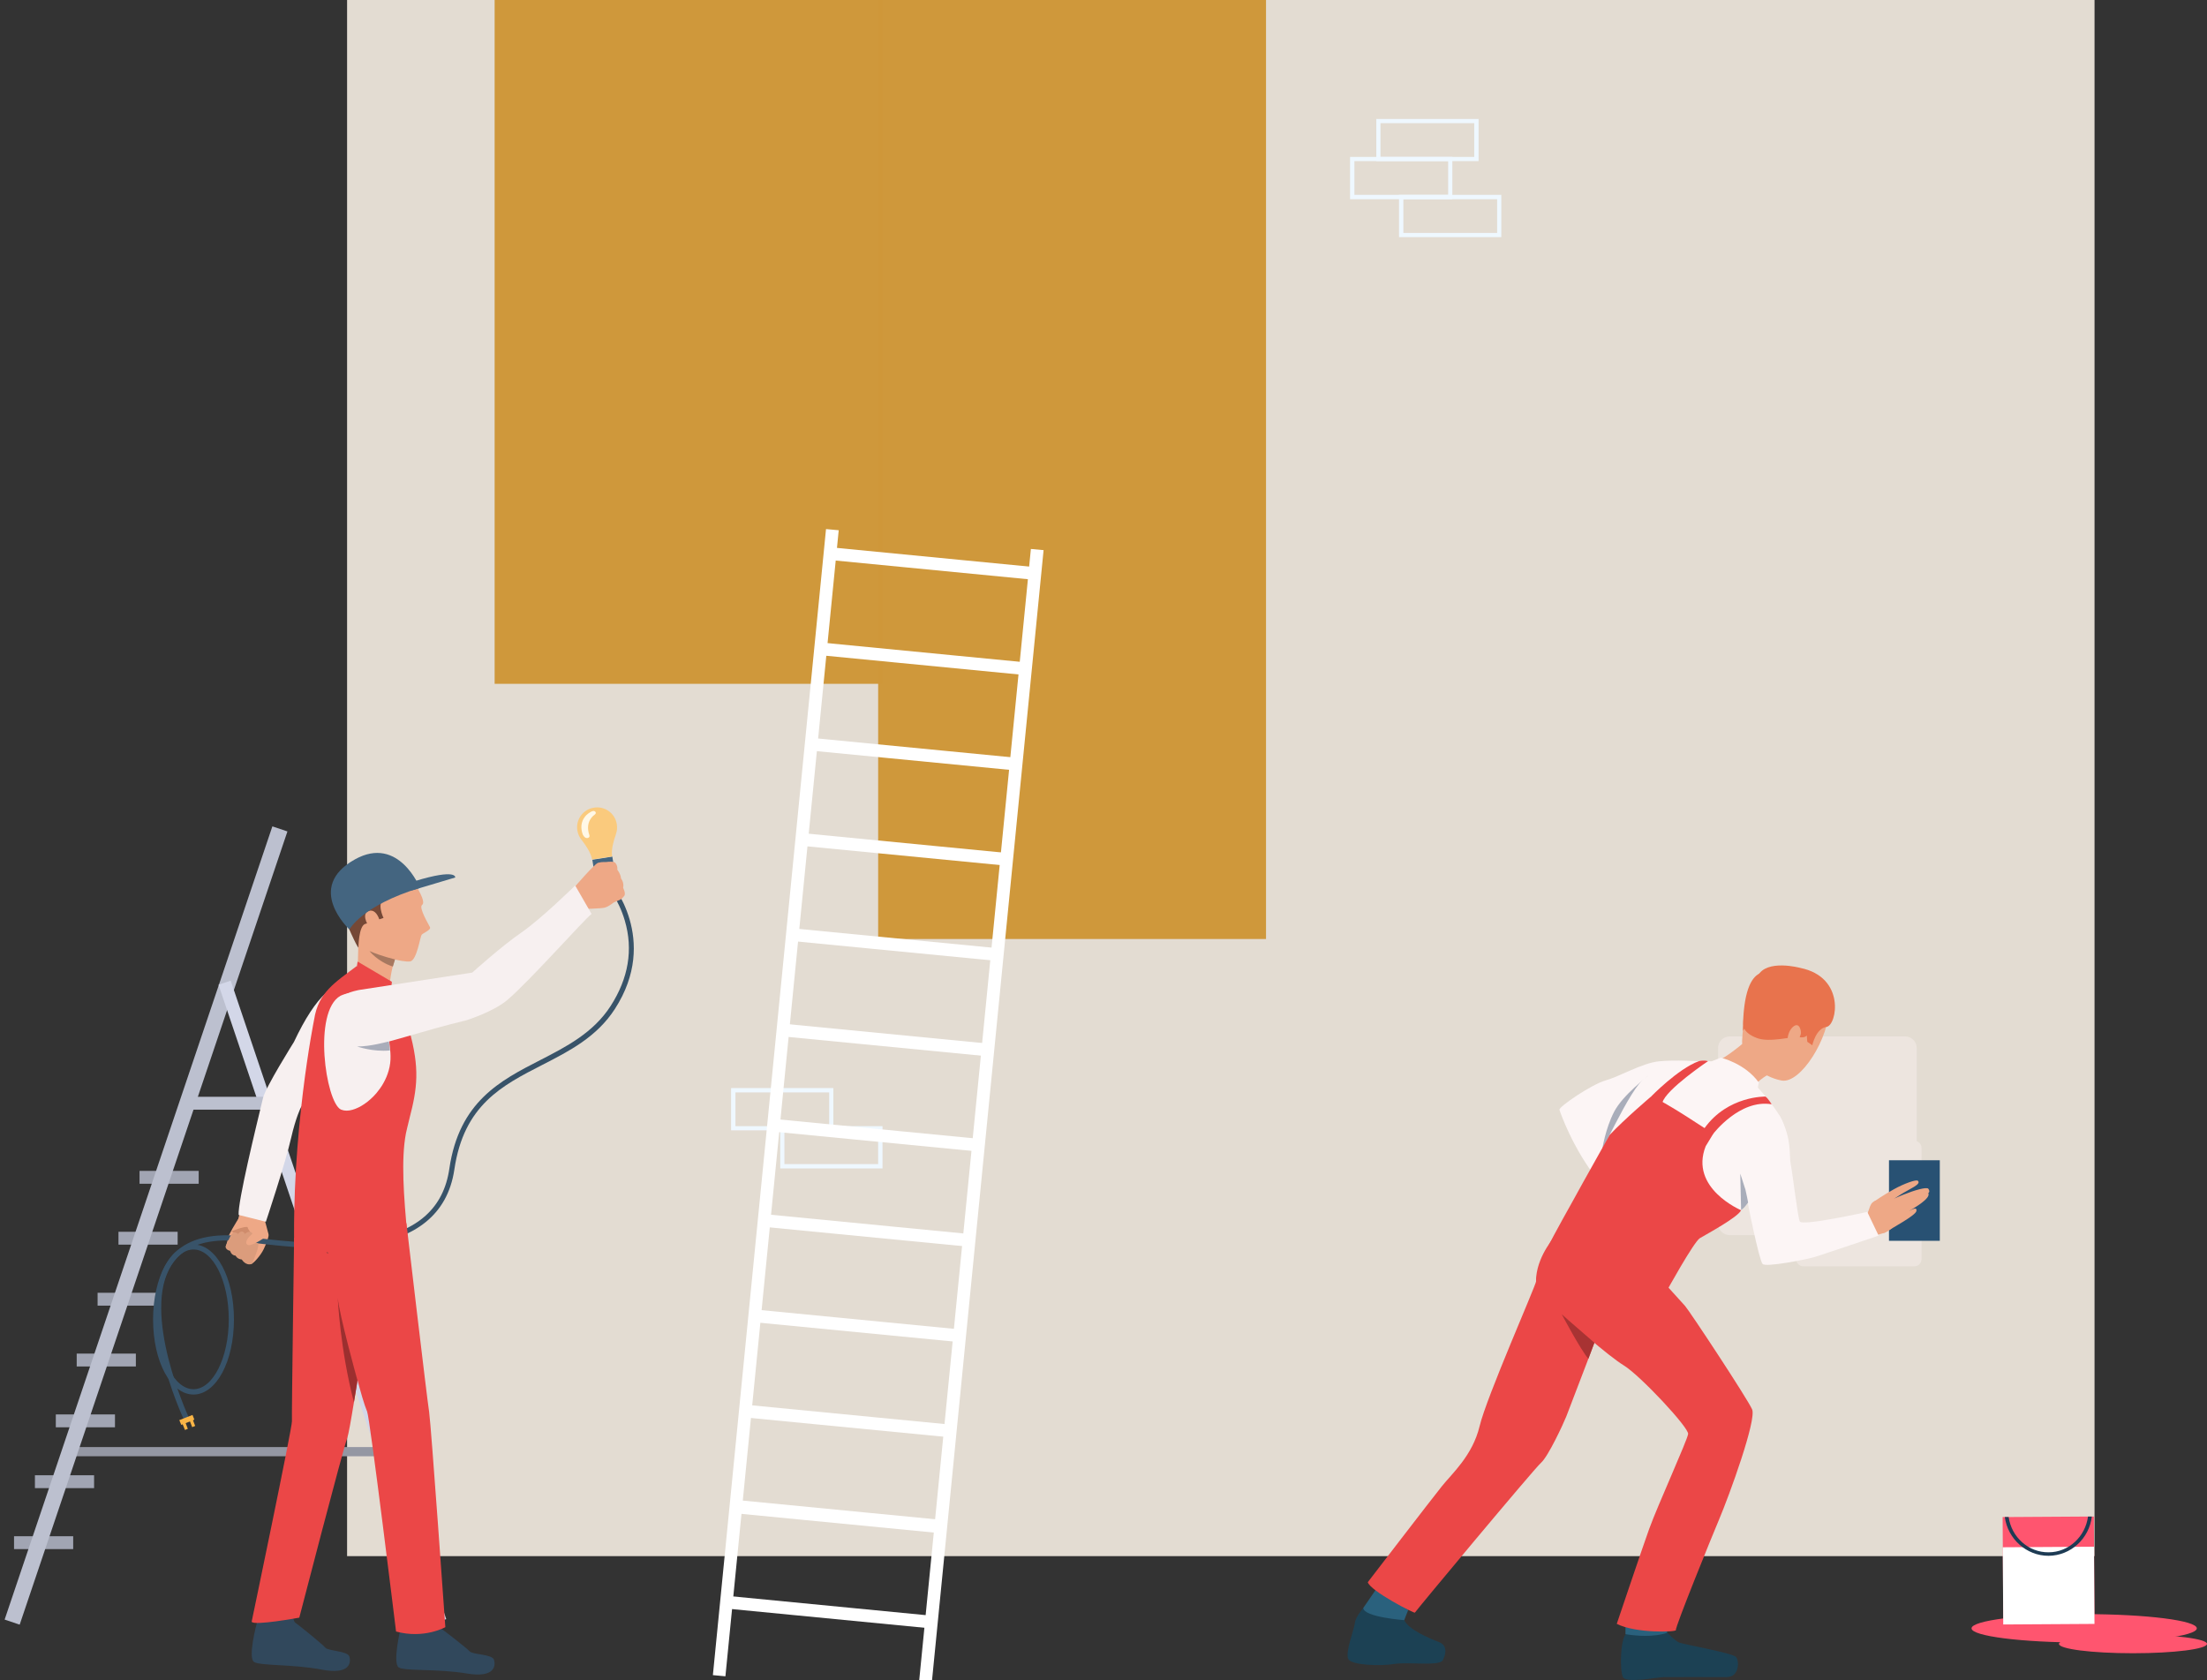 <?xml version="1.0" encoding="utf-8"?>
<!-- Generator: Adobe Illustrator 24.0.0, SVG Export Plug-In . SVG Version: 6.00 Build 0)  -->
<svg version="1.1" id="_x3C_Layer_x3E_" xmlns="http://www.w3.org/2000/svg" xmlns:xlink="http://www.w3.org/1999/xlink" x="0px"
	 y="0px" viewBox="0 0 1320.7 1005.3" style="enable-background:new 0 0 1320.7 1005.3;" xml:space="preserve">
<rect x="0" y="0" width="1320.7" height="1005.3" fill="#333333" stroke="none"/>
<style type="text/css">
	.st0{display:none;fill:#FAFAFA;}
	.st1{fill:#E3DCD2;}
	.st2{fill:#EFF8FF;}
	.st3{fill:#FF556F;}
	.st4{fill:#FFFFFF;}
	.st5{fill:#1D3B54;}
	.st6{fill:#A1A5B3;}
	.st7{fill:#9497A3;}
	.st8{fill:#BCC0CF;}
	.st9{fill:#D3D7E8;}
	.st10{fill:#EDE5DF;}
	.st11{fill:#285173;}
	.st12{fill:#EEA886;}
	.st13{fill:#FCF5F5;}
	.st14{fill:#A9ADBA;}
	.st15{fill:#1C4154;}
	.st16{fill:#2A617D;}
	.st17{fill:#EB4747;}
	.st18{fill:#A83333;}
	.st19{fill:#E8734D;}
	.st20{fill:#446580;}
	.st21{fill:#FACA7D;}
	.st22{fill:#FFF8E6;}
	.st23{fill:#385369;}
	.st24{fill:#CF8C6C;}
	.st25{fill:#DB9C7C;}
	.st26{fill:#F7F0F0;}
	.st27{fill:#31485C;}
	.st28{fill:#754836;}
	.st29{fill:#555C94;}
	.st30{fill:#FAB546;}
	.st31{fill:#9C2F2F;}
	.st32{fill:#A77860;}
	.st33{opacity:0.99;fill:#CF973A;}
</style>
<rect x="-100.3" y="-358.7" class="st0" width="3140.1" height="1660"/>
<g>
	<rect x="207.7" class="st1" width="1045.7" height="931.2"/>
</g>
<g>
	<path class="st2" d="M498.7,676.4h-61.2v-25.3h61.2V676.4z M440.1,673.9h56.1v-20.2h-56.1V673.9z"/>
</g>
<g>
	<path class="st2" d="M528.1,699.2h-61.2v-25.3h61.2V699.2z M469.4,696.6h56.1v-20.2h-56.1V696.6z"/>
</g>
<g>
	<path class="st2" d="M869.1,119.2h-61.2V93.9h61.2V119.2z M810.5,116.6h56.1V96.4h-56.1V116.6z"/>
</g>
<g>
	<path class="st2" d="M884.8,96.4h-61.2V71.2h61.2V96.4z M826.1,93.9h56.1V73.7h-56.1V93.9z"/>
</g>
<g>
	<path class="st2" d="M898.4,141.9h-61.2v-25.3h61.2V141.9z M839.8,139.4h56.1v-20.2h-56.1V139.4z"/>
</g>
<g>
	<g>
		<ellipse class="st3" cx="1247.2" cy="974.4" rx="67.4" ry="8.5"/>
	</g>
	<g>
		<path class="st3" d="M1320.7,983.7c0,3.1-19.8,5.6-44.3,5.6s-44.3-2.5-44.3-5.6c0-3.1,19.8-5.6,44.3-5.6
			S1320.7,980.7,1320.7,983.7z"/>
	</g>
	<g>
		<g>
			<polygon class="st3" points="1253.4,971.7 1198.8,972.1 1198.4,907.8 1199.6,907.8 1201.9,907.8 1249.5,907.5 1251.8,907.5 
				1253,907.5 			"/>
		</g>
	</g>
	<g>
		<g>
			
				<rect x="1198.6" y="925.7" transform="matrix(1 -6.275736e-03 6.275736e-03 1 -5.93 7.713)" class="st4" width="54.6" height="46.2"/>
		</g>
	</g>
	<g>
		<g>
			<path class="st5" d="M1249.5,907.5c-1.6,12-11.5,21.4-23.6,21.4c-12.1,0.1-22.2-9.1-23.9-21.1l-2.3,0
				c1.8,13.1,12.9,23.2,26.2,23.2c13.3-0.1,24.3-10.3,25.9-23.5L1249.5,907.5z"/>
		</g>
	</g>
</g>
<g>
	<g>
		<g>
			<g>
				
					<rect x="97.3" y="686.8" transform="matrix(-1.836970e-16 1 -1 -1.836970e-16 805.702 603.362)" class="st6" width="7.7" height="35.4"/>
			</g>
		</g>
		<g>
			<rect x="70.9" y="737.1" class="st6" width="35.4" height="7.7"/>
		</g>
		<g>
			<rect x="58.4" y="773.6" class="st6" width="35.4" height="7.7"/>
		</g>
		<g>
			<rect x="45.9" y="810" class="st6" width="35.4" height="7.7"/>
		</g>
		<g>
			<rect x="33.4" y="846.4" class="st6" width="35.4" height="7.7"/>
		</g>
		<g>
			<rect x="20.9" y="882.8" class="st6" width="35.4" height="7.7"/>
		</g>
		<g>
			<g>
				
					<rect x="22.3" y="905.4" transform="matrix(-1.836970e-16 1 -1 -1.836970e-16 949.203 896.985)" class="st6" width="7.7" height="35.4"/>
			</g>
		</g>
	</g>
	<g>
		<g>
			<g>
				
					<rect x="131.8" y="772.1" transform="matrix(-1.836970e-16 1 -1 -1.836970e-16 1003.187 734.125)" class="st7" width="5.5" height="193.1"/>
			</g>
		</g>
	</g>
	<g>
		<g>
			<g>
				
					<rect x="82.7" y="482.6" transform="matrix(0.948 0.32 -0.32 0.948 239.028 10.53)" class="st8" width="9.5" height="500.7"/>
			</g>
		</g>
	</g>
	<g>
		<g>
			<g>
				
					<rect x="195.2" y="578" transform="matrix(-0.948 0.32 -0.32 -0.948 637.034 1454.345)" class="st9" width="7.7" height="403"/>
			</g>
		</g>
	</g>
	<g>
		<g>
			<g>
				
					<rect x="130.7" y="635.3" transform="matrix(-1.836970e-16 1 -1 -1.836970e-16 794.684 525.622)" class="st8" width="7.7" height="49.7"/>
			</g>
		</g>
	</g>
</g>
<g>
	<path class="st10" d="M1140,739.1h-104.9c-3.9,0-7-3.1-7-7V627.2c0-3.9,3.1-7,7-7H1140c3.9,0,7,3.1,7,7v104.9
		C1147,736,1143.9,739.1,1140,739.1z"/>
	<path class="st10" d="M1145.5,757.8h-66.3c-2.4,0-4.4-2-4.4-4.4V687c0-2.4,2-4.4,4.4-4.4h66.3c2.4,0,4.4,2,4.4,4.4v66.3
		C1149.9,755.8,1148,757.8,1145.5,757.8z"/>
	<rect x="1130.4" y="694.3" class="st11" width="30.4" height="48.2"/>
	<path class="st12" d="M1113.9,728.7c0,0,2.1-0.6,3.2-2.1c1.9-2.5,1.4-7.3,5.8-8.2c4.4-0.9,10.3,11.9,10,14.7
		c-0.3,2.8-5.9,5.9-15.1,6.7C1108.5,740.7,1113.9,728.7,1113.9,728.7z"/>
	<path class="st12" d="M1121.5,719c0,0,5.5-3.9,12.1-7.5c5.8-3.2,13.2-5.9,14.1-4.9c2.2,2.1-4.8,4.7-10.3,8.2
		c-5.1,3.2-4.2,2.7-4.2,2.7s-0.4-0.1,5.8-2.6c6.7-2.7,13.8-4.7,14.9-3.6c0.5,0.6,1.6,2.7-1.3,3c1.5-0.5,1.2-0.7,1.4-0.1
		c1.2,3-8.1,8.4-11.8,10.6c2.8-1.6,5.1-2.5,4.6-0.1c-0.6,2.7-14,9.8-18.6,12.8C1123.2,740.7,1121.5,719,1121.5,719z"/>
	<path class="st13" d="M1016.6,635.1c0,0-14-1-23.9,0c-9.9,1-23.6,9.1-31.8,11.4c-8.3,2.3-28.2,15.8-27.7,17.6
		c0.5,1.8,8.3,23.7,22.6,41.4C967.9,720.7,1016.6,635.1,1016.6,635.1z"/>
	<path class="st14" d="M986.3,643.9c0,0-15.1,11.2-20.4,21.4c-5.3,10.3-7.1,22.5-7.1,22.5L986.3,643.9z"/>
	<path class="st15" d="M997.8,977c0,0,4.3,4.6,6.8,5.8c2.5,1.2,32.3,6.3,34.3,8.8c2,2.4,2,12-5.7,12s-33.3-0.1-37.6,0
		c-4.3,0.1-22.5,3.8-24.4,0c-1.9-3.8-1.7-21.4,1.6-25.6C976.1,973.7,997.8,977,997.8,977z"/>
	<path class="st16" d="M996.8,971.6l0.9,5.4c0,0-8,3.6-25,0.9v-5.5L996.8,971.6z"/>
	<path class="st15" d="M815.8,962.2c0,0-4.7,5.5-5,8.9c-0.3,3.4-6.1,18.2-3.9,21.8c2.2,3.6,19.2,4.2,27.6,2.8
		c8.5-1.3,27,1.5,28.9-2.2c1.9-3.6,3-9-2.6-11c-5.5-2.1-18.2-7.5-20.5-13.1C838.1,963.8,815.8,962.2,815.8,962.2z"/>
	<path class="st16" d="M842.7,963.4l-2.4,6.1c0,0-24.3-1.8-24.5-7.3l7.7-11.2L842.7,963.4z"/>
	<g>
		<g>
			<path class="st12" d="M1042.6,624.7c0,0-13.6,11.5-17.4,10.6c-3.9-0.9,13.3,24.4,13.3,24.4s16.3-16.1,20-16.6
				C1062.2,642.6,1042.6,624.7,1042.6,624.7z"/>
		</g>
	</g>
	<path class="st13" d="M1046.1,719.6c-1.2,1.6-2.1,2.8-2.7,3.3c-0.4,0.4-0.9,0.8-1.5,1.2c0,0,0,0,0,0c-5.5,4.4-17.8,12.9-23.5,16
		c-6.3,3.4-21.6,33.4-21.6,33.4s-53-5-65.9-34.2c0,0,9.2-20.5,17.5-32.6c8.4-12.1,26.7-55.8,36.4-62c9.7-6.2,18.1-10.3,37.2-9.7
		c19.2,0.5,29.8,15.7,29.8,15.7s14.6,15.6,16,23.9C1069.1,681.9,1053.2,709.6,1046.1,719.6z"/>
	<path class="st13" d="M1043.5,670.2c-4.6,2.8-5.4,3.7-4.9,16.9c0.5,13.2,6,23.9,6.4,27.5c0.4,3.6,7.7,39.8,9.8,41.8
		c2,2,26.2-2.7,31.1-4.2c7.3-2.3,38.3-12.8,38.3-12.8l-6.8-14.2c0,0-39.1,8.7-40.4,5.7c-1.3-3.1-4.3-28.7-5.4-34.3
		c-1.1-5.6,0.8-14.3-5.9-27.6C1059.9,657.2,1043.5,670.2,1043.5,670.2z"/>
	<path class="st17" d="M997.7,769.7c0,0,8.1,9,10.6,11.7c2.5,2.7,37.5,55.7,40.2,62c2.7,6.3-13.4,50.8-20,66.4
		c-3.5,8.2-26.3,64.3-25.6,65.6c0.7,1.3-24.2,2.1-35.4-3.7c0,0,16-47.5,19.4-56.8c5.1-14.1,22.8-53,23.3-56.8
		c0.5-3.8-28.6-34.9-38.3-40.9c-9.7-5.9-33.4-27-36.1-29.7c-2.7-2.7-18-9.9-16.5-23.6c1.4-13.7,11.6-24.5,11.6-24.5L997.7,769.7z"/>
	<path class="st17" d="M954.1,803.5c0,0-1.5,4-3.6,9.6c-4.6,12-12,31.4-13.2,34.5c-1.8,4.5-10.8,23.9-15.1,27.7
		c-4.3,3.8-75.3,89-75.5,89.7c-0.2,0.7-26.6-12.9-28.2-18.2c0,0,38.5-50.2,44.4-57.5c5.9-7.4,18.3-18.3,22.5-35.8
		c4.1-17.4,33.8-84.5,33.9-87c0,0,4.8-20.7,11.7-27c6.9-6.3,32.1,1.1,36.1,14.2C970.9,766.8,954.1,803.5,954.1,803.5z"/>
	<path class="st17" d="M1041.9,724.2c0,0-31.1-13.1-21.2-38.3c0,0,4.1-6.8,4.5-7.4c0,0-30.9-20.8-37.2-22.3c0,0-15.6,13.2-24.8,23
		c0,0-30.6,54.4-36.5,66c-5.9,11.6,70.1,28.4,70.1,28.4s16.6-30.3,20.5-32.7C1021.3,738.5,1040.2,728.3,1041.9,724.2z"/>
	<path class="st17" d="M1025.2,678.5c0,0,15.8-20.9,35-17.7c0,0-2.2-3.6-3.7-4.6c0,0-22.5-0.6-36.5,18.9
		C1006,694.7,1025.2,678.5,1025.2,678.5z"/>
	<path class="st17" d="M988,656.2c0,0,16.1-16.6,28.6-21.2c0,0,2.7-0.8,5.5,0c0,0-25.3,17-27.3,24.8
		C992.8,667.7,988,656.2,988,656.2z"/>
	<path class="st13" d="M1024,635.2l5.7-2.3c0,0,14.5,3.3,22.8,14.9l-0.7,3.5C1051.8,651.3,1029.7,646.5,1024,635.2z"/>
	<path class="st14" d="M1046.1,719.6c-1.2,1.6-2.1,2.8-2.7,3.3c-0.4,0.4-0.9,0.8-1.5,1.2c0,0,0,0,0,0l-0.5-21.8c0,0,2.7,8.4,3.1,9.6
		C1044.9,713.3,1046.1,719.6,1046.1,719.6z"/>
	<path class="st18" d="M954.1,803.5c0,0-1.5,4-3.6,9.6c-4.8-5.6-15.9-26.6-15.9-26.6c0.7,0.5,3,2.7,3.6,3.2
		C938.7,790.1,954.1,803.5,954.1,803.5z"/>
	<g>
		<path class="st12" d="M1072.1,579.1c0,0,22.4,4,22.6,23c0.2,19-17.2,46.5-28.5,44.5c-11.3-2-24.1-12.1-23.7-23.6
			c0.4-11.6,3.6-26.7,8.8-35.1C1056.6,579.6,1065.9,578.7,1072.1,579.1z"/>
	</g>
	<g>
		<path class="st19" d="M1043.4,614.2c0,0,0,3.9,7.8,6.9c7.7,3.1,21.9-1.2,25.4-0.5c3.6,0.7,4.6-1,4.6-1l0.3,3.8l3,2.1
			c0,0,2.1-10.1,8.5-11c6.3-0.9,11.6-29.8-15.7-35.3c0,0-20.2-5.5-25.4,4.8C1046.5,594.2,1042.4,607,1043.4,614.2z"/>
	</g>
	<g>
		<path class="st12" d="M1077.6,618.9c0.5-1.6-0.7-7.9-4.7-4.4c-4,3.6-4,11.6-1.7,12.3C1073.4,627.5,1076.3,623.1,1077.6,618.9z"/>
	</g>
	<g>
		<path class="st19" d="M1062.6,583.6c0,0-19.5-13.8-19.6,33.3L1062.6,583.6z"/>
	</g>
</g>
<g>
	<g>
		<path class="st12" d="M158,728.6c0,0,2.4,8.6,2.7,10c0.3,1.3-1,4.9-2.9,8.9c-1.9,4-6.2,8.5-7,8.6c-0.8,0.1-1.5,0.6-3.2-0.3
			c-1.7-0.9-2.7-2.6-2.7-2.6s-2.7-0.1-3.7-2.3c0,0-2.5-0.2-3.3-2.9c0,0-2.4-0.2-2.8-2.2c0,0,1.3-3.6,1.4-5.1
			c0.1-1.5,4.1-8.3,8.3-14.8C144.7,725.9,148.4,718.2,158,728.6z"/>
	</g>
	
		<rect x="354.7" y="513.3" transform="matrix(0.988 -0.157 0.157 0.988 -76.569 63.038)" class="st20" width="12.1" height="5.7"/>
	
		<rect x="356.2" y="515.4" transform="matrix(0.988 -0.157 0.157 0.988 -76.922 63.146)" class="st20" width="9.6" height="5.7"/>
	<path class="st21" d="M368.7,498.7L368.7,498.7c0.6-1.7,0.7-3.6,0.4-5.5c-1-6.5-7.2-11-13.7-9.9c-6.5,1-11,7.2-9.9,13.7
		c0.4,2.4,1.5,4.5,3,6.2c1.6,2.1,5.1,6.9,5.8,11.1l6-0.9l6-0.9c-0.7-4.2,1.1-9.9,2-12.4C368.4,499.6,368.6,499.2,368.7,498.7
		L368.7,498.7z"/>
	<path class="st22" d="M351.8,487c0,0-6,4-3.1,12.3c0,0,1.1,2.5,2.8,2.2c1.7-0.3,1.2-1.7,1.2-1.7c-2.9-8.3,2.9-12.1,2.9-12.1
		s2-1.2,0.2-2.3C354.6,484.7,351.8,487,351.8,487z"/>
	<g>
		<path class="st23" d="M109.9,849.2c-1.2-2.6-29.3-64.1-9.7-94.1c7-10.8,19.2-16.1,36.4-15.9c3.7,0.1,9.1,0.7,16,1.5
			c18.1,2.1,45.5,5.3,69.2,1c28.3-5,43.7-18.9,47.1-42.4c5.9-40.1,30.5-52.7,54.3-64.9c15.6-8,31.8-16.3,42.2-32.4
			c10.7-16.6,13.6-33.8,8.5-51.1c-3.8-13-10.9-21.2-11-21.3l2.3-2c0.3,0.3,29.6,34.5,2.8,76.1c-10.9,16.9-27.4,25.3-43.4,33.5
			c-24.2,12.4-47,24-52.7,62.6c-8.4,57-83.6,48.2-119.7,44c-6.8-0.8-12.2-1.4-15.7-1.5c-16-0.2-27.3,4.6-33.7,14.4
			c-18.6,28.6,9.7,90.5,10,91.1L109.9,849.2z"/>
	</g>
	<g>
		<path class="st24" d="M151.3,739.4c0,0-2.8-3.5-3.1-4.9c-0.3-1.4-9.8,2.3-9.8,2.3S146.9,742.7,151.3,739.4z"/>
	</g>
	<g>
		<path class="st12" d="M153.5,724.2c0,0,1.4,4,3.1,6.2c1.7,2.3-14.8,2.5-14.8,2.5s1.5-6.6,2.7-11.6
			C145.6,717.3,153.5,724.2,153.5,724.2z"/>
	</g>
	<g>
		<path class="st25" d="M151.3,755.1c0,0,4.5-10.2,3-11.1c-1.6-0.9-2.7-0.3-2.7-0.3l0-5c0,0-1.9-3.3-5-0.3c0,0-1.5-3.3-4.1,0
			c0,0-1.9-1.7-3.4-0.4c-1.5,1.3-4.1,8-4.1,8s-0.1,1.9,2.7,2.5c0,0,0.6,2.7,3.3,2.9c0,0,0.8,2,3.7,2.3c0,0,2.3,4,6.1,2.6
			C150.8,756.1,151.2,755.5,151.3,755.1z"/>
	</g>
	<g>
		<path class="st12" d="M160.6,738.9c0,0-6,4.8-10.4,6c-1,0.3-2,0.4-2.6-0.5c-0.6-0.8-0.2-2.8,2.2-5c2.5-2.2,4.7-6.2,4.7-6.2
			S157.7,731.7,160.6,738.9z"/>
	</g>
	<path class="st26" d="M216.6,614.9c0,0,13.7-17.2-5.2-24.9c-10.4-4.2-22,4.9-35.5,33.5c0,0-17,27.1-18.5,33.5
		c-4.1,17-15.2,62.4-14.6,70l16.3,4.1c0,0,11.6-34.7,15.1-50.1c2.9-12.7,5.9-18.4,5.9-18.4L216.6,614.9z"/>
	<g>
		<g>
			<g>
				<g>
					<g>
						<path class="st12" d="M373.7,535.9c0,0-1.4,1.9-2.4,2.4c0,0-1.8,0.7-3.1,1.3c-0.4,0.2-0.8,0.4-1,0.5c-0.9,0.6-2.7,2.2-5.2,3
							c-2.5,0.7-13.9,0.8-13.9,0.8l-1.6-7.1l-2.3-6.4c0,0,11.2-13,13.5-14c0.2-0.1,0.4-0.2,0.7-0.2c2-0.6,3.7-0.2,4.7-0.4
							c0.4-0.1,4.3-0.5,5.1,0.5c1.1,1.3,1.4,2.8,1.2,4.1c0,0,2.1,2.7,2.2,5.2c0,0,2,2.5,1.3,5.6
							C372.8,531.3,374.5,534.1,373.7,535.9z"/>
					</g>
				</g>
			</g>
		</g>
	</g>
	<path class="st27" d="M240.5,971.6c0,0,13-1.7,13.4-2c0.5-0.4,3.5-5.2,5.5-4.2c1.9,1,1.6,7.2,3.4,8.3c1.9,1.2,16.5,12.5,18.3,14.5
		c1.8,2,13.4,1.6,14.5,5c1.1,3.4,0.7,11.1-16.4,8.2c-17.2-2.9-37-1.3-40.6-3.6C235,995.4,239,976.5,240.5,971.6z"/>
	<path class="st27" d="M154.5,968.5c0,0,13-1.4,13.5-1.7c0.5-0.4,3.7-5.2,5.6-4.1c1.9,1.1,1.4,7.2,3.2,8.4
		c1.8,1.2,16.2,12.8,17.9,14.9c1.7,2,13.4,1.9,14.4,5.3c1,3.4,0.5,11.1-16.6,7.8c-17.1-3.3-37-2.2-40.5-4.6
		C148.4,992.2,152.9,973.4,154.5,968.5z"/>
	<g>
		<path class="st12" d="M236.6,573.4c-0.1,0.2-0.2,0.5-0.3,0.7c-0.5,1.5-0.9,2.9-1.3,4.3c-2,7.9-2,14.7-2,14.7
			c1.2,4.7-19-14.4-19-14.4s1.1-15.7-0.5-33.2C212,528,236.6,573.4,236.6,573.4z"/>
	</g>
	<g>
		<path class="st17" d="M245.1,669c-0.5,2-1,4-1.5,6.2c-0.2,1-0.5,2-0.7,3.1c-2.9,15.2-1.4,37.2,1,61.9c0,0-10.7,3.4-67.7,12.5
			C174,678.9,188,610,188,610c2.5-16.2,12.4-22,25.6-32c0,0,2.6,0.1,20.6,13c1.3,0.9,7.1,12.5,10.7,25.5
			C251.3,639.4,249.7,651.3,245.1,669z"/>
	</g>
	<path class="st26" d="M229.3,648.4c-1.2,2.1-2.6,4-4.1,5.8c-4.3,5-9.6,8.6-14.3,9.9c-2.4,0.7-4.7,0.7-6.5,0
		c-0.2-0.1-0.3-0.1-0.5-0.2c-9-4.6-16.8-58.5-0.2-68c0,0,7.9-4,15.7-0.8c6.5,2.7,11.5,12.9,13.5,28c0.2,1.7,0.4,3.5,0.6,5.4
		c0.1,1.1,0.2,2.2,0.2,3.3C233.9,637.8,232.1,643.5,229.3,648.4z"/>
	<g>
		<path class="st12" d="M248.5,529.4c0,0,6.8,10.2,4.1,12.1c-2.2,1.6,3.9,11.6,4.7,13.3c0.8,1.7-4,3.4-5,4.6
			c-0.9,1.2-2.8,15.1-6.8,15.9c-4,0.8-23-3.9-28.5-8.6c-5.5-4.7-11.8-27.9-9.4-38.1C210,518.3,236.5,511.6,248.5,529.4z"/>
	</g>
	<g>
		<path class="st28" d="M249.9,531.5c0,0,1.1-5.2-10.5-12.8c-11.5-7.6-26.1,2.6-28.3,3.3c-2.2,0.8-11.7,11.6-6.3,24.4
			c9,21.3,9.7,20.6,9.7,20.6s0.1-12.8,4-14.1c4.3-1.4,11-3.6,11-3.6s-4.7-9.7,1.1-11.6C236.3,535.7,243.7,529.8,249.9,531.5z"/>
	</g>
	<path class="st12" d="M227,550.2c-0.4-1.1-2.2-6.3-6.3-5.1c-4,1.2-2,7.5,1.5,11C225.8,559.6,229.3,556.6,227,550.2z"/>
	<path class="st20" d="M251.3,531.3c0,0-12.6-31.6-38.8-17.1c-30.5,16.9-3.4,42-3.4,42S216.5,541.9,251.3,531.3z"/>
	<polygon class="st17" points="213.6,578 214,575.4 234.5,587.5 234.2,591 	"/>
	<polygon class="st29" points="240,965.3 240.5,971.6 257.6,969.9 257.3,960.5 	"/>
	<g>
		<path class="st17" d="M222.8,766.7c0,0-3.2,22.4-6.7,45.3c-0.7,4.7-1.4,9.4-2.2,14c-0.1,0.5-0.2,1-0.2,1.5
			c-0.6,4-1.3,7.9-1.9,11.6c-1.8,11.1-3.3,19.5-4,21.4C205.3,867,179.1,968,179.1,968s-27.7,5.1-28.5,2.4c0,0,24.3-116.2,24.1-119.9
			c-0.2-3.8,1.3-110,1.3-110S221.7,760.6,222.8,766.7z"/>
	</g>
	<g>
		<path class="st17" d="M243.2,732c0,0,12.3,104.8,13.6,112.9c1.2,8.1,9.7,128.8,9.7,128.8s-12.8,7.2-29.5,2.6
			c0,0-15.6-127.7-17.3-131.6c-6.6-15.4-22.4-91.9-25.3-102.4c-2.9-10.5-17.6-20.5-17.6-20.5S206.5,708.6,243.2,732z"/>
	</g>
	<path class="st26" d="M215.5,592.3c0,0-25.5,3.4-15.8,23.6c9.5,19.8,26.5,7.5,79.5-5.4c0,0,16-5,24.4-12.1
		c13.4-11.4,46-48.2,50.4-51.5l-9.8-17c0,0-20.5,20.1-32.3,28.2c-11.8,8.1-29.3,23.9-29.3,23.9L215.5,592.3z"/>
	<g>
		<path class="st23" d="M115.8,834.5c-13.6,0-24.2-19.7-24.2-44.9c0-25.2,10.6-44.9,24.2-44.9s24.2,19.7,24.2,44.9
			C140,814.7,129.4,834.5,115.8,834.5z M115.8,747.7c-11.6,0-21.1,18.8-21.1,41.8c0,23.1,9.5,41.8,21.1,41.8
			c11.6,0,21.1-18.8,21.1-41.8C136.9,766.5,127.4,747.7,115.8,747.7z"/>
	</g>
	<polygon class="st30" points="115.2,846.7 107.3,849.8 108.5,852.7 109.3,852.3 110.7,855.7 112.4,855 111.1,851.6 113.7,850.6 
		115,854 116.8,853.3 115.5,849.9 116.3,849.5 	"/>
	<path class="st20" d="M247.3,532.6l25.1-7.5c0,0,1.3-5.6-24.3,2.2C222.6,535.1,247.3,532.6,247.3,532.6z"/>
	<path class="st14" d="M233.3,628.6c-10.2,1-19.6-2.4-19.6-2.4c7.4,0.2,18.8-3,19-3C233,624.9,233.2,626.7,233.3,628.6z"/>
	<path class="st31" d="M213.9,826c-0.1,0.5-0.2,1-0.2,1.5c-0.6,4-1.3,7.9-1.9,11.6c-8.3-31.7-9.7-62.6-9.7-62.6
		C203,786.7,213.8,825.7,213.9,826z"/>
	<path class="st32" d="M236.4,574.1c-0.5,1.5-0.9,2.9-1.3,4.3c-9.2-3-14-9.3-14-9.3C228.4,572.3,236.4,574.1,236.4,574.1z"/>
</g>
<rect x="296" class="st33" width="232.1" height="409.2"/>
<rect x="525.5" class="st33" width="232.1" height="561.9"/>
<g>
	<g>
		<g>
			<g>
				<g>
					<g>
						<g>
							<polygon class="st4" points="549.2,1014.3 556.8,1015 624.5,329.2 616.9,328.5 							"/>
						</g>
					</g>
				</g>
			</g>
		</g>
	</g>
	<g>
		<g>
			<g>
				<g>
					<g>
						<g>
							<polygon class="st4" points="426.6,1002.4 434.1,1003.1 501.9,317.3 494.3,316.6 							"/>
						</g>
					</g>
				</g>
			</g>
		</g>
	</g>
	<g>
		<g>
			<g>
				<g>
					<g>
						<g>
							<g>
								
									<rect x="554.2" y="275.4" transform="matrix(9.659903e-02 -0.995 0.995 9.659903e-02 168.638 859.883)" class="st4" width="7.6" height="123.2"/>
							</g>
						</g>
					</g>
				</g>
			</g>
		</g>
		<g>
			<g>
				<g>
					<g>
						<g>
							<g>
								
									<rect x="548.7" y="332.5" transform="matrix(9.659974e-02 -0.995 0.995 9.659974e-02 106.883 905.888)" class="st4" width="7.6" height="123.2"/>
							</g>
						</g>
					</g>
				</g>
			</g>
		</g>
		<g>
			<g>
				<g>
					<g>
						<g>
							<g>
								
									<rect x="543.1" y="389.5" transform="matrix(9.659976e-02 -0.995 0.995 9.659976e-02 45.13 951.894)" class="st4" width="7.6" height="123.2"/>
							</g>
						</g>
					</g>
				</g>
			</g>
		</g>
		<g>
			<g>
				<g>
					<g>
						<g>
							<g>
								
									<rect x="537.6" y="446.5" transform="matrix(9.659250e-02 -0.995 0.995 9.659250e-02 -16.621 997.903)" class="st4" width="7.6" height="123.2"/>
							</g>
						</g>
					</g>
				</g>
			</g>
		</g>
		<g>
			<g>
				<g>
					<g>
						<g>
							<g>
								
									<rect x="532.1" y="503.5" transform="matrix(9.659173e-02 -0.995 0.995 9.659173e-02 -78.374 1043.908)" class="st4" width="7.6" height="123.2"/>
							</g>
						</g>
					</g>
				</g>
			</g>
		</g>
		<g>
			<g>
				<g>
					<g>
						<g>
							<g>
								
									<rect x="526.5" y="560.5" transform="matrix(9.659976e-02 -0.995 0.995 9.659976e-02 -140.132 1089.909)" class="st4" width="7.6" height="123.2"/>
							</g>
						</g>
					</g>
				</g>
			</g>
		</g>
		<g>
			<g>
				<g>
					<g>
						<g>
							<g>
								
									<rect x="521" y="617.6" transform="matrix(9.659258e-02 -0.995 0.995 9.659258e-02 -201.883 1135.92)" class="st4" width="7.6" height="123.2"/>
							</g>
						</g>
					</g>
				</g>
			</g>
		</g>
		<g>
			<g>
				<g>
					<g>
						<g>
							<g>
								
									<rect x="515.5" y="674.6" transform="matrix(9.659903e-02 -0.995 0.995 9.659903e-02 -263.64 1181.92)" class="st4" width="7.6" height="123.2"/>
							</g>
						</g>
					</g>
				</g>
			</g>
		</g>
		<g>
			<g>
				<g>
					<g>
						<g>
							<g>
								
									<rect x="509.9" y="731.6" transform="matrix(9.659252e-02 -0.995 0.995 9.659252e-02 -325.392 1227.931)" class="st4" width="7.6" height="123.2"/>
							</g>
						</g>
					</g>
				</g>
			</g>
		</g>
	</g>
	<g>
		<g>
			<g>
				<g>
					<g>
						<g>
							<g>
								
									<rect x="495.5" y="845.7" transform="matrix(9.659252e-02 -0.995 0.995 9.659252e-02 -451.906 1316.631)" class="st4" width="7.6" height="123.2"/>
							</g>
						</g>
					</g>
				</g>
			</g>
		</g>
		<g>
			<g>
				<g>
					<g>
						<g>
							<g>
								
									<rect x="490" y="902.7" transform="matrix(9.659260e-02 -0.995 0.995 9.659260e-02 -513.66 1362.637)" class="st4" width="7.6" height="123.2"/>
							</g>
						</g>
					</g>
				</g>
			</g>
		</g>
	</g>
	<g>
		<g>
			<g>
				<g>
					<g>
						<g>
							<g>
								
									<rect x="504.4" y="788.6" transform="matrix(9.659252e-02 -0.995 0.995 9.659252e-02 -387.146 1273.936)" class="st4" width="7.6" height="123.2"/>
							</g>
						</g>
					</g>
				</g>
			</g>
		</g>
		<g>
			<g>
				<g>
					<g>
						<g>
							<g>
								
									<rect x="498.9" y="845.7" transform="matrix(9.659174e-02 -0.995 0.995 9.659174e-02 -448.9 1319.943)" class="st4" width="7.6" height="123.2"/>
							</g>
						</g>
					</g>
				</g>
			</g>
		</g>
	</g>
</g>
</svg>
